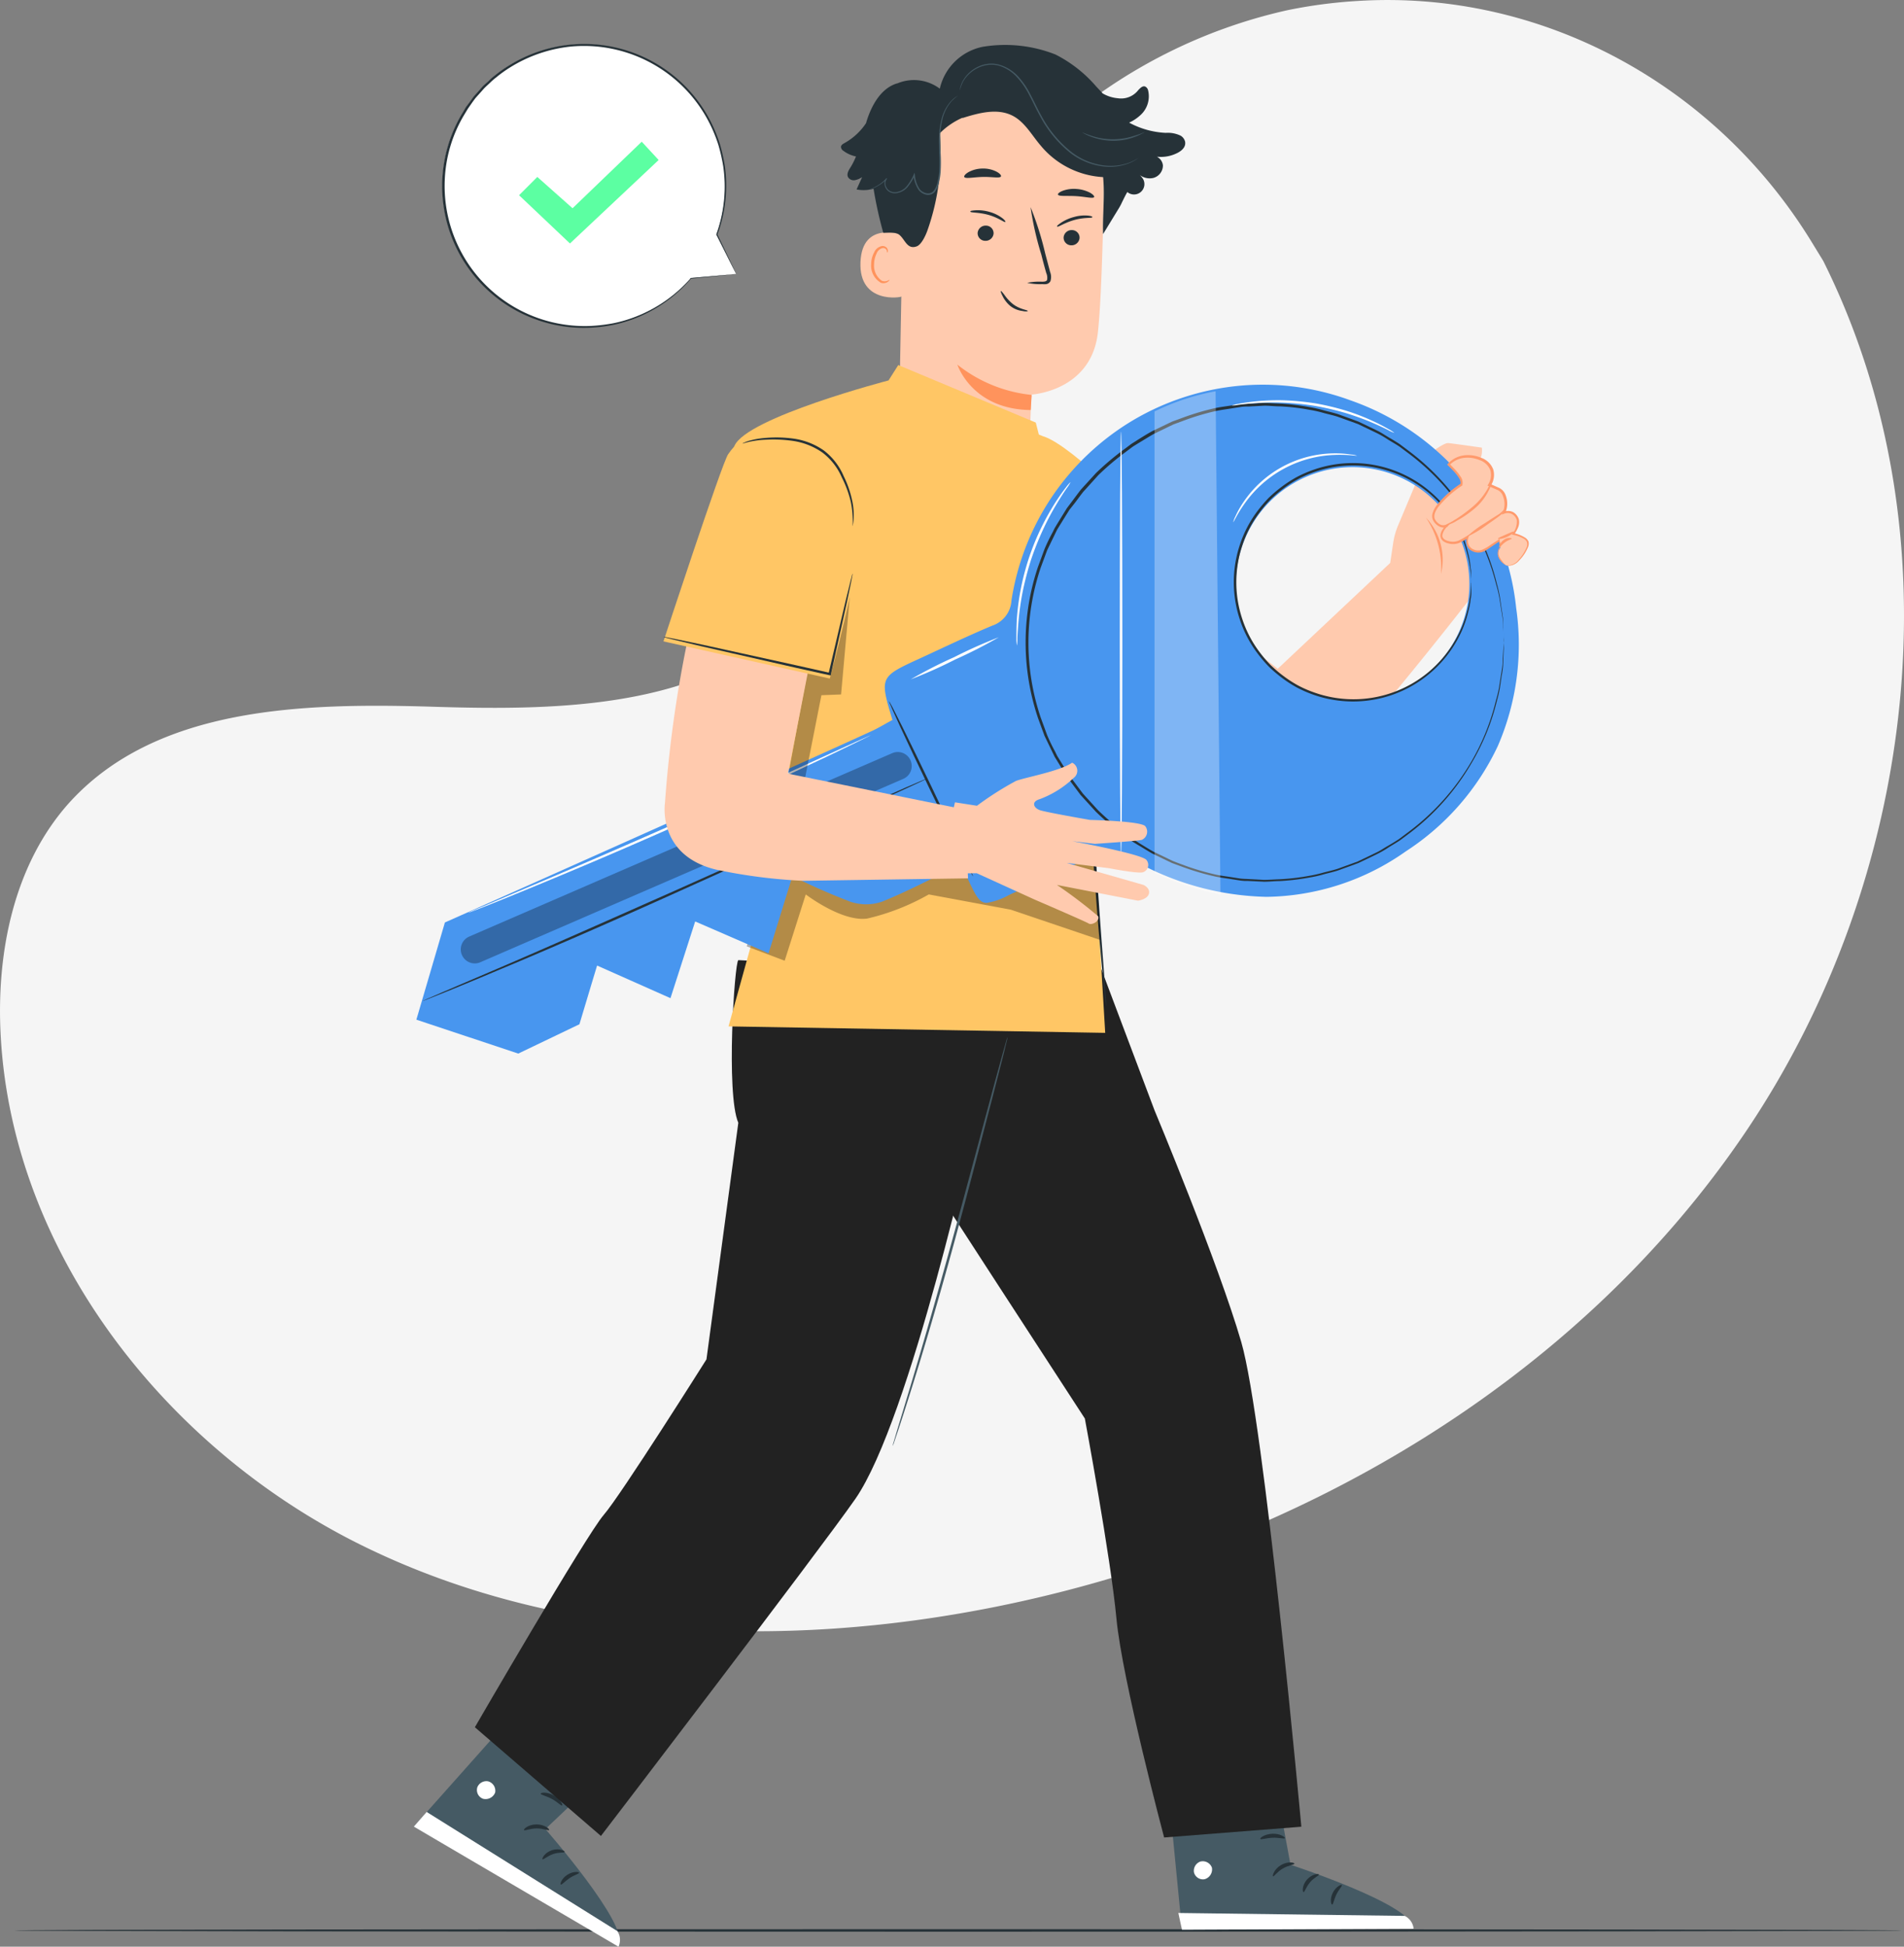 <svg xmlns="http://www.w3.org/2000/svg" xmlns:xlink="http://www.w3.org/1999/xlink" width="195.667" height="200.017" viewBox="0 0 195.667 200.017">
  <rect x="0" y="0" width="195.667" height="200.017" fill="#808080" stroke="none"/>
  <defs>
    <clipPath id="clip-path">
      <rect id="Rectangle_262" data-name="Rectangle 262" width="195.667" height="200.017" fill="#fff"/>
    </clipPath>
  </defs>
  <g id="Group_245" data-name="Group 245" clip-path="url(#clip-path)">
    <path id="Path_579" data-name="Path 579" d="M187.366,26.806l-1.174-1.917C176.281,8.678,158.368-1.091,139.5.1a50.506,50.506,0,0,0-7.245.959A53.632,53.632,0,0,0,93.943,34.1C90.3,43.81,89.282,54.987,82.352,62.694c-9,10.028-24.27,10.344-37.7,9.927S15.944,72.56,6.98,82.631C1.4,88.957-.385,97.922.069,106.367c1.193,22.361,16.9,42.349,36.856,52.286s43.468,10.823,65.313,6.457c30.606-6.126,59.71-22.941,77.209-48.892S201.367,54.838,187.366,26.806Z" fill="#f5f5f5"/>
    <path id="Path_580" data-name="Path 580" d="M195.477,198.348c0,.075-43.453.131-97,.131s-97.012-.055-97.012-.131,43.424-.131,97.012-.131S195.477,198.278,195.477,198.348Z" fill="#263238"/>
    <path id="Path_581" data-name="Path 581" d="M75.639,28.144l-2.011-4.052a14.524,14.524,0,1,0-2.639,4.484h0Z" fill="#fff"/>
    <path id="Path_582" data-name="Path 582" d="M75.639,28.145l-.292.035-.875.1L71,28.634a.06.06,0,0,1-.035-.014.059.059,0,0,1-.02-.031v-.03l.085.055A14.548,14.548,0,0,1,65.2,32.736a13.962,13.962,0,0,1-2.137.633,15.858,15.858,0,0,1-2.4.3,14.412,14.412,0,0,1-5.223-.719A14.572,14.572,0,0,1,47.42,11.775l.462-.769.533-.724.266-.362.292-.332.593-.664c.2-.211.427-.4.643-.6a6.536,6.536,0,0,1,.659-.578,13.271,13.271,0,0,1,1.423-1.005,14.589,14.589,0,0,1,20.783,5.827,15.593,15.593,0,0,1,.91,2.247,18.951,18.951,0,0,1,.5,2.212,14.418,14.418,0,0,1-.764,7.083v-.035c.633,1.322,1.126,2.343,1.458,3.041.161.332.282.593.367.774l.121.256s-.055-.1-.141-.266l-.4-.779-1.508-2.986a.046.046,0,0,1,0-.035,14.512,14.512,0,0,0,.7-7.038,18.5,18.5,0,0,0-.5-2.182,15.254,15.254,0,0,0-.91-2.217A14.458,14.458,0,0,0,58.645,4.785a14.623,14.623,0,0,0-6.234,2.147,12.784,12.784,0,0,0-1.4,1.005,7.041,7.041,0,0,0-.654.568c-.206.2-.427.387-.628.6l-.583.654-.292.327-.261.352-.5.714-.457.759a14.126,14.126,0,0,0-1.93,6.581,14.4,14.4,0,0,0,14.977,15,16.927,16.927,0,0,0,2.373-.282,14.265,14.265,0,0,0,2.147-.623,14.533,14.533,0,0,0,5.806-4.022.055.055,0,0,1,.075,0,.06.06,0,0,1,0,.065h0l-.05-.07,3.434-.3.895-.075Z" fill="#263238"/>
    <path id="Path_583" data-name="Path 583" d="M53.343,20.06l1.875-1.88,3.62,3.217,7.109-6.837,1.739,1.88-9.114,8.576Z" fill="#5cffa2"/>
    <path id="Path_584" data-name="Path 584" d="M64.774,179.648l-8.727,8.285s8.627,9.848,7.541,11.884L42.523,187.681l13.021-14.629Z" fill="#455a64"/>
    <path id="Path_585" data-name="Path 585" d="M50.235,183.044a1,1,0,0,0-1.181.593.96.96,0,0,0,.578,1.181,1.055,1.055,0,0,0,1.252-.638,1,1,0,0,0-.739-1.156" fill="#fff"/>
    <path id="Path_586" data-name="Path 586" d="M42.523,187.681l1.322-1.508,19.606,12.251a1.669,1.669,0,0,1,.111,1.594Z" fill="#fff"/>
    <path id="Path_587" data-name="Path 587" d="M56.433,188.027c-.065.1-.6-.171-1.292-.161s-1.227.271-1.292.171.442-.583,1.287-.583S56.514,187.957,56.433,188.027Z" fill="#263238"/>
    <path id="Path_588" data-name="Path 588" d="M58.027,190.285c-.035.111-.578,0-1.186.216s-1,.6-1.086.533.2-.674.955-.925S58.087,190.184,58.027,190.285Z" fill="#263238"/>
    <path id="Path_589" data-name="Path 589" d="M57.63,193.632c-.1-.035.075-.623.674-1.005s1.212-.312,1.2-.2-.5.226-.975.548S57.74,193.682,57.63,193.632Z" fill="#263238"/>
    <path id="Path_590" data-name="Path 590" d="M57.775,185.513c-.1.065-.473-.362-1.066-.679s-1.146-.417-1.146-.538.654-.211,1.342.176S57.871,185.453,57.775,185.513Z" fill="#263238"/>
    <path id="Path_591" data-name="Path 591" d="M59.153,183.386c-.025.04-.457-.146-1-.654a5.3,5.3,0,0,1-.87-1,5.5,5.5,0,0,1-.392-.684,1.568,1.568,0,0,1-.161-.437.5.5,0,0,1,.292-.563.671.671,0,0,1,.3-.044.659.659,0,0,1,.286.094,1.528,1.528,0,0,1,.352.292,4.3,4.3,0,0,1,1.061,1.845,2.012,2.012,0,0,1,.08,1.217c-.065,0-.1-.457-.357-1.126a5.2,5.2,0,0,0-.593-1.1,4.836,4.836,0,0,0-.478-.553c-.181-.2-.367-.312-.5-.251s-.055.04-.05.131a1.188,1.188,0,0,0,.116.322,7.266,7.266,0,0,0,.352.654,6.764,6.764,0,0,0,.754,1.005C58.821,183.06,59.185,183.331,59.153,183.386Z" fill="#263238"/>
    <path id="Path_592" data-name="Path 592" d="M58.932,183.447a1.977,1.977,0,0,1,.352-1.166,3.953,3.953,0,0,1,.85-1.036,3.716,3.716,0,0,1,.659-.463,1,1,0,0,1,.98-.106.558.558,0,0,1,.207.239.565.565,0,0,1,.044.314,1.693,1.693,0,0,1-.131.447,2.8,2.8,0,0,1-1.543,1.478c-.739.282-1.232.141-1.217.1a9.66,9.66,0,0,0,1.1-.367,2.789,2.789,0,0,0,.935-.759,2.507,2.507,0,0,0,.352-.608c.106-.236.136-.468.04-.5a.687.687,0,0,0-.573.116,3.638,3.638,0,0,0-.6.4,4.189,4.189,0,0,0-.845.9C59.128,183.025,58.992,183.468,58.932,183.447Z" fill="#263238"/>
    <path id="Path_593" data-name="Path 593" d="M130.54,180.36l2.081,11.241s12.447,4.067,12.528,6.39l-23.683.282-1.75-17.913Z" fill="#455a64"/>
    <path id="Path_594" data-name="Path 594" d="M123.411,191.254a1.006,1.006,0,0,0-.714,1.111.949.949,0,0,0,1.1.719,1.046,1.046,0,0,0,.749-1.181,1,1,0,0,0-1.222-.623" fill="#fff"/>
    <path id="Path_595" data-name="Path 595" d="M121.465,198.273l-.372-1.719,23.271.3a1.679,1.679,0,0,1,.91,1.317Z" fill="#fff"/>
    <path id="Path_596" data-name="Path 596" d="M133.018,191.486c0,.121-.6.156-1.191.5s-.915.855-1,.809.085-.734.814-1.161S133.048,191.38,133.018,191.486Z" fill="#263238"/>
    <path id="Path_597" data-name="Path 597" d="M135.536,192.608c.025.116-.5.3-.91.794s-.543,1.005-.664,1.005-.176-.684.352-1.282S135.536,192.492,135.536,192.608Z" fill="#263238"/>
    <path id="Path_598" data-name="Path 598" d="M136.9,195.69c-.106.025-.256-.573.065-1.211s.88-.89.93-.789-.307.442-.563.97S137.025,195.679,136.9,195.69Z" fill="#263238"/>
    <path id="Path_599" data-name="Path 599" d="M132.033,188.866c-.05.106-.588-.07-1.262-.04s-1.2.226-1.257.121.452-.5,1.247-.533S132.093,188.775,132.033,188.866Z" fill="#263238"/>
    <path id="Path_600" data-name="Path 600" d="M75.874,98.653c-.392.266-1.287,13.755,0,16.711L72.6,139.671s-8.788,13.951-10.557,15.982S48.8,177.471,48.8,177.471l12.955,11.171S84.269,159.233,87.9,154.009c5.666-8.169,12.387-38.876,12.387-38.876l.875-15.243Z" fill="#222"/>
    <path id="Path_601" data-name="Path 601" d="M93.564,118.1c.392.719,17.922,27.65,17.922,27.65s2.659,14.272,3.248,20.566,4.9,22.482,4.9,22.482l14.1-1.106s-3.811-41.676-6.173-49.8-8.918-23.819-8.918-23.819L113.113,99.4l-15.941.3Z" fill="#222"/>
    <path id="Path_602" data-name="Path 602" d="M103.543,106.554a2.972,2.972,0,0,1-.09.437l-.3,1.237c-.276,1.1-.674,2.639-1.156,4.525-1.005,3.826-2.353,9.109-3.941,14.921s-3.142,11.06-4.323,14.825c-.593,1.885-1.081,3.409-1.433,4.454l-.407,1.207a2.37,2.37,0,0,1-.161.412,2.7,2.7,0,0,1,.111-.427l.362-1.222c.327-1.081.784-2.6,1.352-4.479,1.136-3.78,2.654-9.024,4.248-14.835s2.981-11.06,4.022-14.906c.5-1.885.935-3.424,1.237-4.525l.347-1.227a3.078,3.078,0,0,1,.132-.4Z" fill="#455a64"/>
    <path id="Path_603" data-name="Path 603" d="M146.858,46.663s1.483-1.171,1.961-1.136,3.464.468,3.464.468.186,1.257-.669,1.669a6.266,6.266,0,0,1-2.127.447l-.709.5Z" fill="#ffcaae"/>
    <path id="Path_604" data-name="Path 604" d="M107.947,50.382l23.36,18.334,11.559-10.878.317-2.116a7.391,7.391,0,0,1,.5-1.749l2.981-7.093L153.647,58.2s-17.168,22.416-20.184,23.2c-3.966,1.036-23.708-12.332-23.708-12.332Z" fill="#ffcaae"/>
    <path id="Path_605" data-name="Path 605" d="M146.536,53.182a6.292,6.292,0,0,1,1.553,5.781,9.268,9.268,0,0,0-1.553-5.781Z" fill="#ff9a6c"/>
    <path id="Path_606" data-name="Path 606" d="M92.835,19.582l-.457,23.93c-.161,4.087-.377,10.135,6.093,10.1,5.61-.462,7.239-5.716,7.385-9.552.07-1.8.131-3.313.151-3.519,0,0,6.138-.337,6.817-6.37.327-2.921.5-8.984.618-14.468a11.316,11.316,0,0,0-10.19-11.427l-.583-.055C96.344,7.954,92.921,13.253,92.835,19.582Z" fill="#ffcaae"/>
    <path id="Path_607" data-name="Path 607" d="M106.021,40.578a14.661,14.661,0,0,1-7.636-3.112s1.478,4.6,7.541,4.665Z" fill="#ff935c"/>
    <path id="Path_608" data-name="Path 608" d="M103.3,22.811c-.136.03-.719-.447-1.694-.724s-1.78-.221-1.865-.322.116-.126.468-.156a4.273,4.273,0,0,1,1.508.171,3.9,3.9,0,0,1,1.322.659C103.3,22.651,103.362,22.8,103.3,22.811Z" fill="#263238"/>
    <path id="Path_609" data-name="Path 609" d="M102.107,24a.824.824,0,0,1-.87.744.781.781,0,0,1-.557-.247.774.774,0,0,1-.164-.264.785.785,0,0,1-.048-.307.825.825,0,0,1,.87-.744.782.782,0,0,1,.557.247.774.774,0,0,1,.164.264.785.785,0,0,1,.048.307Z" fill="#263238"/>
    <path id="Path_610" data-name="Path 610" d="M105.544,29.064a6.038,6.038,0,0,1,1.533-.121c.241,0,.473-.025.528-.186a1.217,1.217,0,0,0-.09-.719c-.166-.593-.337-1.217-.5-1.875a31.369,31.369,0,0,1-1.106-4.881,32.26,32.26,0,0,1,1.508,4.781l.5,1.885a1.4,1.4,0,0,1,.03.945.612.612,0,0,1-.179.2.6.6,0,0,1-.248.1,1.64,1.64,0,0,1-.407,0,6.06,6.06,0,0,1-1.568-.136Z" fill="#263238"/>
    <path id="Path_611" data-name="Path 611" d="M102.865,18.125c-.106.221-.91.03-1.885.055s-1.775.216-1.885,0c-.045-.106.111-.307.447-.5a3.085,3.085,0,0,1,1.433-.362,3.013,3.013,0,0,1,1.438.322C102.749,17.819,102.91,18.02,102.865,18.125Z" fill="#263238"/>
    <path id="Path_612" data-name="Path 612" d="M112.437,20.253c-.116.176-.9-.045-1.855-.1s-1.76.045-1.855-.151c-.04-.09.121-.251.457-.387a3.338,3.338,0,0,1,1.428-.2,3.543,3.543,0,0,1,1.4.382C112.351,19.989,112.486,20.172,112.437,20.253Z" fill="#263238"/>
    <path id="Path_613" data-name="Path 613" d="M92.881,24.194c-.106-.055-4.273-1.614-4.454,2.74s4.228,3.64,4.243,3.519S92.881,24.194,92.881,24.194Z" fill="#ffcaae"/>
    <path id="Path_614" data-name="Path 614" d="M91.407,28.743a1.658,1.658,0,0,1-.211.106.764.764,0,0,1-.568,0,1.881,1.881,0,0,1-.8-1.719,2.513,2.513,0,0,1,.256-1.076.87.87,0,0,1,.6-.558.382.382,0,0,1,.437.226c.055.121,0,.206.045.216s.1-.07.07-.251a.473.473,0,0,0-.161-.276.573.573,0,0,0-.417-.131,1.071,1.071,0,0,0-.819.643,2.58,2.58,0,0,0-.312,1.2,2.02,2.02,0,0,0,1,1.93.8.8,0,0,0,.7-.09C91.392,28.848,91.427,28.753,91.407,28.743Z" fill="#ff935c"/>
    <path id="Path_615" data-name="Path 615" d="M105.624,31.955c0-.116-.835-.151-1.574-.749a4.533,4.533,0,0,1-.824-.9c-.2-.261-.332-.422-.372-.4s.025.216.171.5a3.057,3.057,0,0,0,.819,1.046,2.46,2.46,0,0,0,1.227.5C105.408,32.035,105.619,31.99,105.624,31.955Z" fill="#263238"/>
    <path id="Path_616" data-name="Path 616" d="M112.251,22.328c-.1.1-.845,0-1.825.271s-1.639.724-1.76.689.035-.161.322-.367a4.382,4.382,0,0,1,1.393-.628,3.882,3.882,0,0,1,1.468-.136C112.175,22.2,112.3,22.263,112.251,22.328Z" fill="#263238"/>
    <path id="Path_617" data-name="Path 617" d="M110.943,24.459a.825.825,0,0,1-.87.744.781.781,0,0,1-.557-.247.774.774,0,0,1-.164-.264.785.785,0,0,1-.048-.307.825.825,0,0,1,.87-.744.781.781,0,0,1,.557.247.775.775,0,0,1,.164.264.785.785,0,0,1,.048.307Z" fill="#263238"/>
    <path id="Path_618" data-name="Path 618" d="M121.782,14.531a1,1,0,0,0-.447-.588,3.047,3.047,0,0,0-1.538-.292,8.738,8.738,0,0,1-3.76-1.051,4.328,4.328,0,0,0,1.136-.749,2.6,2.6,0,0,0,.814-2.564.571.571,0,0,0-.312-.4c-.266-.09-.5.166-.7.372a2.231,2.231,0,0,1-2.106.835,3.706,3.706,0,0,1-1.558-.5l-.05-.06-.613-.654A13.664,13.664,0,0,0,108.465,5.6a14.076,14.076,0,0,0-7.486-.789,5.676,5.676,0,0,0-4.4,4.3A4.429,4.429,0,0,0,92.2,8.575h-.035c-1.619.5-2.574,2.2-3.087,3.816-.03.085-.055.176-.08.266A6.389,6.389,0,0,1,86.786,14.7c-.156.085-.337.191-.362.372a.5.5,0,0,0,.261.432,3.181,3.181,0,0,0,1.282.573,7.408,7.408,0,0,1-.558,1.111c-.191.3-.417.664-.266,1a.684.684,0,0,0,.7.327,2.011,2.011,0,0,0,.754-.317l-.568,1.267a3.8,3.8,0,0,0,1.744-.07,41.1,41.1,0,0,0,1,4.525c.669,0,1.307-.121,1.709.261.548.5.774,1.473,1.714,1.136.5-.171.94-1.151,1.111-1.634a23.564,23.564,0,0,0,1.257-9.974,7.542,7.542,0,0,1,2.388-1.629l-.075.06c1.709-.538,3.635-1.066,5.218-.231,1.227.649,1.925,1.961,2.825,3.016a8.968,8.968,0,0,0,6.44,3.273c.191,1.835-.07,4.142,0,5.852l1.649-2.7a6.168,6.168,0,0,0,.312-.6l.03-.06c.161-.322.312-.643.5-.96a1.066,1.066,0,0,0,1.594-1.377,2.417,2.417,0,0,0-.5-.533,1.684,1.684,0,0,0,1.594.458,1.328,1.328,0,0,0,.97-1.282,1.135,1.135,0,0,0-.195-.526,1.146,1.146,0,0,0-.423-.369,3.734,3.734,0,0,0,2.167-.417C121.48,15.456,121.9,15.069,121.782,14.531Z" fill="#263238"/>
    <path id="Path_619" data-name="Path 619" d="M98.43,9.846a4.932,4.932,0,0,0-.623.538,4.338,4.338,0,0,0-.98,1.986,7.41,7.41,0,0,0-.2,1.533c0,.558,0,1.156.035,1.785a16.376,16.376,0,0,1,0,2.011A6.9,6.9,0,0,1,96.5,18.74a2.172,2.172,0,0,1-.452,1,.915.915,0,0,1-.865.266,1.367,1.367,0,0,1-.754-.457A3.1,3.1,0,0,1,93.882,18h.126a5.026,5.026,0,0,1-.764,1.247,1.81,1.81,0,0,1-1.2.608,1.126,1.126,0,0,1-.618-.126.964.964,0,0,1-.412-.427,1.035,1.035,0,0,1-.116-.538A.758.758,0,0,1,91.1,18.3l.065.06a3.993,3.993,0,0,1-1.327.94,3.943,3.943,0,0,1-.407.146.548.548,0,0,1-.146.03l.136-.055c.1-.035.226-.085.4-.166a3.917,3.917,0,0,0,1.282-.955l.06.06a.779.779,0,0,0-.06.9.87.87,0,0,0,.372.377,1.111,1.111,0,0,0,.563.111,1.684,1.684,0,0,0,1.114-.584,4.989,4.989,0,0,0,.744-1.222l.09-.191.035.211a3.015,3.015,0,0,0,.5,1.483,1.2,1.2,0,0,0,.679.407.764.764,0,0,0,.729-.221,2.082,2.082,0,0,0,.422-.94,7.3,7.3,0,0,0,.161-1.005,16.2,16.2,0,0,0,0-1.971c0-.628-.045-1.232,0-1.8a7.614,7.614,0,0,1,.216-1.553,4.272,4.272,0,0,1,1.041-2.011,2.514,2.514,0,0,1,.657-.507Z" fill="#455a64"/>
    <path id="Path_620" data-name="Path 620" d="M116.991,16.23l-.05.04-.151.106c-.07.045-.156.1-.261.156a3.21,3.21,0,0,1-.372.186,5.4,5.4,0,0,1-2.6.4,6.893,6.893,0,0,1-3.615-1.448,11.887,11.887,0,0,1-3.041-3.7c-.422-.744-.759-1.508-1.136-2.212a8.049,8.049,0,0,0-1.3-1.875,4.168,4.168,0,0,0-1.719-1.106,2.921,2.921,0,0,0-.915-.131,3.258,3.258,0,0,0-.845.141,3.519,3.519,0,0,0-2.011,1.594,4.888,4.888,0,0,0-.337.9.274.274,0,0,1,0-.06l.03-.186a3.09,3.09,0,0,1,.251-.679,3.448,3.448,0,0,1,.7-.9,3.574,3.574,0,0,1,1.3-.763,3.255,3.255,0,0,1,.875-.156,3.014,3.014,0,0,1,1.005.146A4.2,4.2,0,0,1,104.578,7.8a7.946,7.946,0,0,1,1.307,1.89c.382.709.719,1.468,1.136,2.207a11.9,11.9,0,0,0,3.016,3.665,6.825,6.825,0,0,0,3.549,1.453,5.488,5.488,0,0,0,2.569-.347A5.916,5.916,0,0,0,116.991,16.23Z" fill="#455a64"/>
    <path id="Path_621" data-name="Path 621" d="M117.615,13.591a1.134,1.134,0,0,1-.236.126,4.593,4.593,0,0,1-.654.307,6.15,6.15,0,0,1-1,.307,6.454,6.454,0,0,1-2.609,0,6.243,6.243,0,0,1-1.031-.3,5.043,5.043,0,0,1-.659-.3,1.339,1.339,0,0,1-.221-.141s.342.156.91.347a6.814,6.814,0,0,0,1,.261,7.284,7.284,0,0,0,1.282.111,7.707,7.707,0,0,0,1.282-.121,7.927,7.927,0,0,0,1-.271C117.273,13.752,117.6,13.566,117.615,13.591Z" fill="#455a64"/>
    <path id="Path_622" data-name="Path 622" d="M100.989,42.318l6.219,2.514c1.508.437,4.434,2.916,6.178,4.59l7.239,9.652-11.06,13.478Z" fill="#ffc665"/>
    <path id="Path_623" data-name="Path 623" d="M92.312,37.509l-1,1.579S76.688,42.9,75.471,45.83c-1.7,4.112.533,16.886.533,16.886l3.087,27.519-4.223,15.224,38.71.664s-2.348-39.926-2.9-44.149-4.233-18.556-4.233-18.556Z" fill="#ffc665"/>
    <path id="Path_624" data-name="Path 624" d="M110.043,53.557v.131c0,.085.03.221.05.377q.049.528.151,1.448c.131,1.257.3,3.082.5,5.334.382,4.525.819,10.738,1.252,17.625s.834,13.121,1.171,17.631c.171,2.242.307,4.057.4,5.339.045.618.08,1.1.106,1.453v.382a.662.662,0,0,1,0,.126.362.362,0,0,1-.025-.126,3.632,3.632,0,0,0-.05-.377q-.049-.5-.151-1.448c-.131-1.257-.3-3.082-.5-5.334-.382-4.525-.819-10.738-1.247-17.631s-.84-13.116-1.176-17.625c-.171-2.242-.307-4.057-.4-5.339-.045-.618-.08-1.1-.106-1.453v-.382a.585.585,0,0,1,.025-.131Z" fill="#263238"/>
    <path id="Path_625" data-name="Path 625" d="M76.738,97.236l3.9,1.478L82.805,91.9s3.72,2.85,6.324,2.478A23.5,23.5,0,0,0,95.448,91.9l8.431,1.568,9.23,3.127-.679-11.407L88.013,83.948l-7.375.865Z" opacity="0.3"/>
    <path id="Exclusion_1" data-name="Exclusion 1" d="M-4968.53-1137.271h0l-10.47-3.482,2.932-9.989c8.116-3.6,33.854-15.085,43.737-19.606.494-.219.958-.48,1.449-.756l.009-.005c.253-.142.515-.289.794-.438l0-.014c-1.32-4.408-1.32-4.408,2.839-6.315.587-.27,1.184-.548,1.761-.817l.052-.024,0,0c1.84-.856,3.743-1.742,5.642-2.535a2.88,2.88,0,0,0,1.363-.993,2.869,2.869,0,0,0,.577-1.586,26.29,26.29,0,0,1,4.184-10.68,26.272,26.272,0,0,1,8.356-7.859,26.272,26.272,0,0,1,10.916-3.52c.782-.071,1.576-.107,2.359-.107a26.038,26.038,0,0,1,9.014,1.605,26.664,26.664,0,0,1,11.71,8.111,25.729,25.729,0,0,1,5.326,13.216,26.193,26.193,0,0,1-1.886,14.2,26.129,26.129,0,0,1-9.45,10.815,25.333,25.333,0,0,1-14.331,4.676,29.046,29.046,0,0,1-14.209-4.084,3.25,3.25,0,0,0-1.688-.6c-.066,0-.134-.006-.2-.006a3.27,3.27,0,0,0-1.55.392c-2.565,1.246-5.209,2.458-7.767,3.63l-1.042.478a6.8,6.8,0,0,1-2.287.81c-.739,0-1.083-.66-1.859-2.288-.142-.3-.3-.588-.5-.958-.1-.185-.219-.41-.361-.681-.727.352-1.455.714-2.16,1.064l-.037.018c-1.988.988-3.866,1.922-5.847,2.723a5.043,5.043,0,0,1-1.624.268,5.046,5.046,0,0,1-1.624-.268,62.933,62.933,0,0,1-5.953-2.624l-2.453,7.928-7.54-3.273-2.539,7.882-7.541-3.352c-.625,2.067-1.211,4.02-1.778,5.908l-.038.125-6.293,3.016Zm85.742-60.253a12.015,12.015,0,0,0-12,12,12.014,12.014,0,0,0,12,12,12.013,12.013,0,0,0,12-12A12.014,12.014,0,0,0-4882.789-1197.524Z" transform="translate(5021.789 1245.523)" fill="#4896ef"/>
    <path id="Path_627" data-name="Path 627" d="M92.831,80.023,49.36,98.87a1.438,1.438,0,0,1-1.89-.749h0a1.438,1.438,0,0,1,.749-1.89L91.684,77.389a1.433,1.433,0,0,1,1.89.744h0a1.433,1.433,0,0,1-.744,1.89Z" opacity="0.3"/>
    <path id="Path_628" data-name="Path 628" d="M95.213,80.021a1.058,1.058,0,0,1-.126.075l-.387.186-1.508.7L87.662,83.5c-4.66,2.126-11.1,5.027-18.229,8.24S55.814,97.77,51.094,99.729c-2.358,1-4.278,1.785-5.6,2.317l-1.508.6-.4.156-.136.04c.041-.023.083-.045.126-.065l.392-.176,1.508-.654,5.575-2.387c4.7-2.011,11.171-4.881,18.3-8.044l18.259-8.174,5.53-2.453,1.508-.649.4-.166Z" fill="#263238"/>
    <path id="Path_629" data-name="Path 629" d="M99.994,90.038c-.065.03-2.046-3.961-4.429-8.918s-4.253-9-4.193-9.049,2.051,3.956,4.429,8.918S100.06,90.038,99.994,90.038Z" fill="#263238"/>
    <path id="Path_630" data-name="Path 630" d="M154.579,66.038a3.822,3.822,0,0,0-.03-.4c-.03-.261-.04-.659-.075-1.161q0-.387-.045-.86c-.035-.312-.1-.654-.156-1.005s-.121-.769-.186-1.191a12.785,12.785,0,0,0-.322-1.337,23.252,23.252,0,0,0-2.71-6.5,24.236,24.236,0,0,0-6.2-6.923l-1.051-.784c-.372-.246-.764-.468-1.146-.7a10.009,10.009,0,0,0-1.191-.689l-1.267-.608-.643-.307-.674-.246-1.393-.5c-.467-.156-.955-.256-1.438-.387a12.066,12.066,0,0,0-1.473-.332,22.158,22.158,0,0,0-3.082-.357c-.528,0-1.056-.07-1.589-.065l-1.614.085a4.435,4.435,0,0,0-.814.05l-.814.126c-.543.09-1.091.156-1.639.266a25.63,25.63,0,0,0-3.248.955l-.809.3c-.136.05-.271.1-.4.151l-.392.186-1.574.764c-.5.277-1,.6-1.508.9-.251.156-.5.3-.754.473l-.714.538a27.038,27.038,0,0,0-2.765,2.348L111.626,50.2l-.312.342-.282.367-.558.749-.573.724-.5.8-.5.809-.246.4c-.075.141-.141.287-.211.427l-.836,1.725q-.332.9-.664,1.8a24.128,24.128,0,0,0,0,15.368c.221.6.442,1.207.659,1.8a18.554,18.554,0,0,0,.829,1.719l.206.427.246.4.5.809.5.8.563.749.558.749.276.367.312.347c.417.452.829.91,1.242,1.362a26.873,26.873,0,0,0,2.76,2.348l.719.538c.236.181.5.317.754.5.5.3,1,.623,1.508.9l1.574.759.392.186.4.156.809.3a25.672,25.672,0,0,0,3.248.95c.548.116,1.1.176,1.639.266l.814.126c.271.035.543.035.814.05l1.614.085c.533,0,1.061-.045,1.589-.06a22.845,22.845,0,0,0,3.082-.357,13.051,13.051,0,0,0,1.473-.337c.5-.131.97-.231,1.438-.382l1.372-.5.679-.246.643-.307,1.262-.608c.422-.191.8-.463,1.191-.684s.774-.462,1.146-.7l1.056-.789a24.307,24.307,0,0,0,6.239-6.917,23.236,23.236,0,0,0,2.679-6.535,12.953,12.953,0,0,0,.322-1.332c.065-.427.126-.824.186-1.2s.121-.709.156-1.005.03-.6.045-.855c.035-.5.055-.9.075-1.161l.03-.4v.4c0,.266-.025.659-.045,1.161,0,.261-.025.548-.035.86a9.729,9.729,0,0,1-.146,1c-.05.347-.111.769-.176,1.2a12.579,12.579,0,0,1-.307,1.342,23.374,23.374,0,0,1-2.68,6.535,24.423,24.423,0,0,1-6.224,7.023l-1.061.794c-.372.246-.764.473-1.151.714a10.417,10.417,0,0,1-1.2.694l-1.277.618-.649.307-.679.251-1.382.5c-.473.161-.96.261-1.448.392a12.306,12.306,0,0,1-1.508.342,23.287,23.287,0,0,1-3.112.367c-.5,0-1.061.075-1.6.065l-1.629-.08a4.535,4.535,0,0,1-.824-.05l-.819-.126c-.548-.091-1.106-.151-1.654-.266a25.924,25.924,0,0,1-3.283-.955l-.819-.3c-.136-.05-.277-.1-.407-.151l-.4-.191-1.589-.764c-.5-.281-1.005-.608-1.533-.915-.256-.161-.5-.3-.764-.478l-.724-.543a26.929,26.929,0,0,1-2.8-2.373l-1.252-1.372-.317-.347-.282-.377-.563-.754-.568-.754-.5-.809-.5-.819-.251-.407-.211-.432L107.34,75.6c-.221-.6-.447-1.212-.669-1.825a24.349,24.349,0,0,1,0-15.534c.226-.608.447-1.217.669-1.82a19,19,0,0,1,.84-1.739c.07-.141.136-.287.211-.427l.246-.412.5-.814.5-.809.568-.754.563-.754.287-.377.312-.347c.422-.457.84-.92,1.252-1.372a28.193,28.193,0,0,1,2.8-2.373l.724-.543c.241-.181.5-.317.764-.5.5-.307,1.005-.633,1.533-.915l1.589-.764.4-.191c.131-.055.271-.1.407-.151l.819-.3a25.857,25.857,0,0,1,3.278-.96c.553-.111,1.111-.176,1.659-.266l.819-.121c.271-.035.548-.035.824-.055l1.624-.08c.538,0,1.076.045,1.6.065a23.4,23.4,0,0,1,3.112.367,13.333,13.333,0,0,1,1.508.342c.5.136.975.236,1.448.392l1.382.5.679.251.649.307,1.277.618c.422.2.8.468,1.2.7s.779.463,1.151.709l1.061.8a24.324,24.324,0,0,1,6.214,6.993,23.243,23.243,0,0,1,2.685,6.535,13.4,13.4,0,0,1,.307,1.342c.065.427.121.829.176,1.2s.116.709.146,1.005.025.6.035.86c0,.5.035.895.045,1.166A4.6,4.6,0,0,0,154.579,66.038Z" fill="#263238"/>
    <path id="Path_631" data-name="Path 631" d="M151.206,59.824a.843.843,0,0,1-.025-.2l-.04-.578a5.331,5.331,0,0,0-.111-.925,8.282,8.282,0,0,0-.256-1.247,11.544,11.544,0,0,0-1.347-3.212A12.141,12.141,0,0,0,133.4,49.223a11.834,11.834,0,0,0-1.473.95,13.445,13.445,0,0,0-1.362,1.156,13.055,13.055,0,0,0-1.176,1.393,11.528,11.528,0,0,0-1.719,3.313,11.934,11.934,0,0,0,0,7.581,11.616,11.616,0,0,0,1.714,3.308,13.78,13.78,0,0,0,1.181,1.4,13.419,13.419,0,0,0,1.362,1.156,12.41,12.41,0,0,0,1.473.95,11.671,11.671,0,0,0,1.568.689,12.044,12.044,0,0,0,14.458-5.128,11.544,11.544,0,0,0,1.347-3.212,8.282,8.282,0,0,0,.256-1.247c.03-.186.065-.352.08-.5l.03-.422.04-.578a.843.843,0,0,1,.025-.2.955.955,0,0,1,0,.2v1.005a3.827,3.827,0,0,1-.065.5A8.322,8.322,0,0,1,150.9,62.8a11.4,11.4,0,0,1-1.322,3.263,12.228,12.228,0,0,1-14.669,5.294,12.726,12.726,0,0,1-1.6-.7,12.4,12.4,0,0,1-1.508-.965,13.9,13.9,0,0,1-1.393-1.181,13.737,13.737,0,0,1-1.207-1.418,11.954,11.954,0,0,1-1.775-3.4,12.168,12.168,0,0,1,0-7.747,12.013,12.013,0,0,1,1.755-3.378,14.3,14.3,0,0,1,1.207-1.423,13.96,13.96,0,0,1,1.393-1.176A12.411,12.411,0,0,1,133.292,49a12.755,12.755,0,0,1,1.6-.7,12.226,12.226,0,0,1,14.659,5.279,11.4,11.4,0,0,1,1.322,3.263,8.322,8.322,0,0,1,.236,1.262c0,.186.055.357.065.5s0,.3,0,.427v.578a.957.957,0,0,1,.03.206Z" fill="#263238"/>
    <path id="Path_632" data-name="Path 632" d="M118.645,42.275v47.4a28.663,28.663,0,0,0,6.777,2.247l-.5-51.72a24.4,24.4,0,0,0-6.277,2.073Z" fill="#fff" opacity="0.3"/>
    <path id="Path_633" data-name="Path 633" d="M115.207,87.821c-.075,0-.131-9.733-.131-21.738s.055-21.738.131-21.738.131,9.733.131,21.738S115.277,87.821,115.207,87.821Z" fill="#fff"/>
    <path id="Path_634" data-name="Path 634" d="M110.024,49.529a3.818,3.818,0,0,1-.377.6c-.261.372-.623.925-1.041,1.624a27.158,27.158,0,0,0-1.347,2.514,30.42,30.42,0,0,0-1.3,3.238,31.708,31.708,0,0,0-.88,3.378,28.049,28.049,0,0,0-.4,2.82c-.068.809-.116,1.468-.126,1.925a3.493,3.493,0,0,1-.05.7,4.007,4.007,0,0,1-.05-.709c0-.452,0-1.116.04-1.936a25.525,25.525,0,0,1,2.544-9.526,26.823,26.823,0,0,1,1.408-2.514c.447-.689.829-1.227,1.116-1.584a3.878,3.878,0,0,1,.463-.53Z" fill="#fff"/>
    <path id="Path_635" data-name="Path 635" d="M102.639,65.48a48.433,48.433,0,0,1-4.464,2.277A47.931,47.931,0,0,1,93.6,69.8a47.485,47.485,0,0,1,4.464-2.282,48.524,48.524,0,0,1,4.58-2.041Z" fill="#fff"/>
    <path id="Path_636" data-name="Path 636" d="M89.633,75.451a.774.774,0,0,1-.1.065l-.3.156-1.186.588c-1.031.5-2.514,1.227-4.389,2.1-3.71,1.754-8.868,4.127-14.579,6.661s-10.959,4.741-14.76,6.3c-1.9.784-3.439,1.408-4.525,1.83l-1.232.478-.322.121-.111.03a.44.44,0,0,1,.1-.055l.312-.146,1.217-.5,4.474-1.9c3.78-1.6,8.994-3.841,14.725-6.37s10.894-4.881,14.629-6.591L88.005,76.2l1.206-.543.317-.136Z" fill="#fff"/>
    <path id="Path_637" data-name="Path 637" d="M139.443,46.817c0,.05-.87-.126-2.267-.075a11.823,11.823,0,0,0-9.255,4.977c-.814,1.136-1.141,1.956-1.186,1.93a2.4,2.4,0,0,1,.216-.573,9.633,9.633,0,0,1,.819-1.463,11.38,11.38,0,0,1,9.4-5.032,10.485,10.485,0,0,1,1.674.121A2.46,2.46,0,0,1,139.443,46.817Z" fill="#fff"/>
    <path id="Path_638" data-name="Path 638" d="M143.3,44.481a3.427,3.427,0,0,1-.623-.281c-.387-.2-.96-.468-1.679-.779s-1.589-.628-2.569-.94a28.646,28.646,0,0,0-3.263-.769,27.555,27.555,0,0,0-3.333-.342,26.075,26.075,0,0,0-2.735.05c-.779.055-1.413.121-1.845.181a3.084,3.084,0,0,1-.679.065,3.43,3.43,0,0,1,.664-.166c.432-.09,1.061-.186,1.84-.266a23.039,23.039,0,0,1,2.765-.106,26.993,26.993,0,0,1,3.368.322,26.486,26.486,0,0,1,3.288.8,22.638,22.638,0,0,1,2.574,1.005,18.441,18.441,0,0,1,1.654.855,3.588,3.588,0,0,1,.573.371Z" fill="#fff"/>
    <path id="Path_639" data-name="Path 639" d="M82.7,80.109l1.714-8.677,2.021-.08,1.01-11.291L85.273,69.05l-2.207-.493-2.086,11.2Z" opacity="0.3"/>
    <path id="Path_640" data-name="Path 640" d="M100.4,82.79a32.075,32.075,0,0,1,4.022-2.559c1-.367,4.525-1.005,5.756-1.865a.909.909,0,0,1,.171,1.553,10.218,10.218,0,0,1-3.519,2.2c-.885.261-.6.9.03,1.121s5.153,1.005,5.153,1.005,5.254.116,5.686.648a.921.921,0,0,1-.027,1.153.925.925,0,0,1-.33.247c-.312.111-4.821.412-4.821.412l-2.318-.276s7.2,1.332,7.616,1.935a.8.8,0,0,1,.157.7.792.792,0,0,1-.474.541c-.367.221-3.544-.4-3.544-.4l-4.328-.538,7.878,2.257s.714.307.563.9-1.126.719-1.126.719l-8.33-1.619a49.775,49.775,0,0,1,4.238,3.217c.191.5-.649.955-.97.749s-5.53-2.448-5.53-2.448l-5.977-2.72-3.956.045,1.719-7.33Z" fill="#ffcaae"/>
    <path id="Path_641" data-name="Path 641" d="M82.494,90.5l16.987-.251-.327-7.073L80.981,79.492,83.6,66.134,71.208,63.272A125.62,125.62,0,0,0,68.337,82.5s-.85,5.354,5.213,6.842A55.071,55.071,0,0,0,82.494,90.5Z" fill="#ffcaae"/>
    <path id="Path_642" data-name="Path 642" d="M68.182,65.9l17.093,3.821s2.986-11.13,3.087-14.217-4.127-12.855-10.09-10.879c0,0-1.8-.362-3.444,2.046C74.169,47.644,68.182,65.9,68.182,65.9Z" fill="#ffc665"/>
    <path id="Path_643" data-name="Path 643" d="M87.617,54.044a9.477,9.477,0,0,0-.186-2.483,11.06,11.06,0,0,0-.925-2.514A6.36,6.36,0,0,0,84.5,46.488,7.079,7.079,0,0,0,81.479,45.3a13.886,13.886,0,0,0-2.7-.126,9.98,9.98,0,0,0-1.81.226c-.422.1-.643.186-.654.166s.05-.04.156-.085a3.263,3.263,0,0,1,.473-.181,8.543,8.543,0,0,1,1.82-.312,12.969,12.969,0,0,1,2.75.075,7.149,7.149,0,0,1,3.142,1.217,6.535,6.535,0,0,1,2.056,2.664,10.554,10.554,0,0,1,.885,2.6,6.882,6.882,0,0,1,.121,1.85,4.38,4.38,0,0,1-.065.5C87.642,53.984,87.627,54.044,87.617,54.044Z" fill="#263238"/>
    <path id="Path_644" data-name="Path 644" d="M87.617,58.946a1.264,1.264,0,0,1-.025.206c-.025.136-.065.347-.111.578-.111.538-.261,1.262-.452,2.157-.412,1.87-.98,4.429-1.634,7.375v.121h-.126l-3.424-.759-9.672-2.2-2.926-.694-.789-.2a1.214,1.214,0,0,1-.277-.09,1.2,1.2,0,0,1,.287.035l.8.156,2.941.613L81.9,68.376l3.393.759-.151.1,1.724-7.35c.216-.885.4-1.609.528-2.142l.151-.568a.861.861,0,0,1,.065-.221Z" fill="#263238"/>
    <path id="Path_645" data-name="Path 645" d="M154.781,58.09a1.056,1.056,0,0,0,1.046-.292c.553-.5,1.473-1.76,1.076-2.237a2.935,2.935,0,0,0-1.413-.674s.734-.925.417-1.6a1.041,1.041,0,0,0-.562-.57,1.041,1.041,0,0,0-.8,0,2.177,2.177,0,0,0,.025-1.79,1.172,1.172,0,0,0-.633-.674l-.875-.382a1.786,1.786,0,0,0-.111-2.137,2.238,2.238,0,0,0-.684-.5,2.881,2.881,0,0,0-3.4.5h0c.7.7,1.508,1.478,1.322,2.056,0,0-3.7,2.448-2.74,3.745.613.84,1.257.463,1.257.463s-.915.835-.432,1.388a1.042,1.042,0,0,0,.578.312,1.649,1.649,0,0,0,1.388-.2l.608-.342a1.2,1.2,0,0,0,.251,1.212,1.127,1.127,0,0,0,.136.1,1.352,1.352,0,0,0,1.473-.045l1.372-.835.121.674S153.392,57.16,154.781,58.09Z" fill="#ffcaae"/>
    <path id="Path_646" data-name="Path 646" d="M154.781,58.093a1.954,1.954,0,0,1-.468-.357,1.405,1.405,0,0,1-.362-.613,1.113,1.113,0,0,1-.01-.5,1.128,1.128,0,0,1,.21-.454v.05c-.04-.211-.08-.437-.126-.674l.106.045-.82.553-.447.3a1.768,1.768,0,0,1-.533.271,1.376,1.376,0,0,1-1.252-.226,1,1,0,0,1-.362-.613,1.634,1.634,0,0,1,.04-.729l.151.121c-.3.161-.568.342-.91.5a1.745,1.745,0,0,1-1.121.075,1.342,1.342,0,0,1-.558-.241.714.714,0,0,1-.215-.257.725.725,0,0,1-.077-.326,1.221,1.221,0,0,1,.211-.6,2.806,2.806,0,0,1,.4-.5l.141.191a.935.935,0,0,1-.835,0,1.478,1.478,0,0,1-.618-.558,1,1,0,0,1-.142-.417,1.017,1.017,0,0,1,.052-.438,2.523,2.523,0,0,1,.387-.749,10.52,10.52,0,0,1,2.514-2.267l-.05.07a.908.908,0,0,0-.021-.352.9.9,0,0,0-.155-.317,4.382,4.382,0,0,0-.5-.644c-.2-.211-.4-.412-.6-.613l-.09-.085.085-.1a2.691,2.691,0,0,1,1.634-.85,3.411,3.411,0,0,1,1.77.246,2.042,2.042,0,0,1,1.247,1.207A2.015,2.015,0,0,1,153.2,49.9l-.05-.176.9.4a1.311,1.311,0,0,1,.679.759,2.377,2.377,0,0,1-.055,1.855l-.131-.156a1.186,1.186,0,0,1,.97.045,1.3,1.3,0,0,1,.573.729,1.39,1.39,0,0,1-.09.865,2.913,2.913,0,0,1-.4.694l-.05-.141a3.561,3.561,0,0,1,1.131.437.928.928,0,0,1,.4.427.949.949,0,0,1-.035.548,4.194,4.194,0,0,1-.94,1.418,1.426,1.426,0,0,1-.92.5.836.836,0,0,1-.276,0,.1.1,0,0,1-.049-.006.1.1,0,0,1-.041-.029,1.194,1.194,0,0,0,.362,0,1.408,1.408,0,0,0,.86-.533,4.262,4.262,0,0,0,.875-1.388.808.808,0,0,0,0-.457.781.781,0,0,0-.342-.347,3.366,3.366,0,0,0-1.081-.392l-.131-.03.08-.111a1.844,1.844,0,0,0,.432-1.4,1.086,1.086,0,0,0-.5-.6.971.971,0,0,0-.794-.03l-.261.1.131-.251a2.181,2.181,0,0,0,0-1.669,1.036,1.036,0,0,0-.558-.618l-.9-.392-.126-.055.075-.126a1.782,1.782,0,0,0,.221-1.443,1.8,1.8,0,0,0-1.106-1.051,3.193,3.193,0,0,0-1.639-.226,2.437,2.437,0,0,0-1.478.769v-.181c.206.2.407.407.608.618a4.813,4.813,0,0,1,.543.689,1.107,1.107,0,0,1,.193.419,1.12,1.12,0,0,1,.007.461v.045l-.04.03a10.5,10.5,0,0,0-2.447,2.2c-.3.412-.548.945-.292,1.327a1.254,1.254,0,0,0,.5.468.709.709,0,0,0,.613,0l.7-.357-.563.548a1.549,1.549,0,0,0-.533.915c-.025.322.332.538.659.6a1.509,1.509,0,0,0,1.005-.05,9.236,9.236,0,0,0,.89-.5l.216-.116-.07.236a1,1,0,0,0,.246,1.126,1.186,1.186,0,0,0,1.086.211,4.338,4.338,0,0,0,.94-.538l.829-.533.085-.06v.1c.035.241.075.468.111.679a1.04,1.04,0,0,0-.206.86,1.426,1.426,0,0,0,.327.593,1.936,1.936,0,0,0,.437.485Z" fill="#ff9a6c"/>
    <path id="Path_647" data-name="Path 647" d="M153.248,49.469a1.9,1.9,0,0,1-.251.91,5.676,5.676,0,0,1-1.4,1.82,10.674,10.674,0,0,1-1.875,1.3,3.3,3.3,0,0,1-.85.4,3.482,3.482,0,0,1,.754-.563A15.961,15.961,0,0,0,151.421,52a6.773,6.773,0,0,0,1.408-1.7C153.107,49.8,153.207,49.453,153.248,49.469Z" fill="#ff9a6c"/>
    <path id="Path_648" data-name="Path 648" d="M154.58,52.335c.035,0-.035.317-.4.608s-.85.613-1.4,1.005a11.191,11.191,0,0,1-2.086,1.237,11.127,11.127,0,0,1,1.941-1.453c.553-.372,1.076-.694,1.438-.925a3.512,3.512,0,0,0,.507-.472Z" fill="#ff9a6c"/>
    <path id="Path_649" data-name="Path 649" d="M155.586,54.622c.04.055-.272.347-.739.553s-.9.241-.91.171.357-.216.8-.412S155.555,54.562,155.586,54.622Z" fill="#ff9a6c"/>
    <path id="Path_650" data-name="Path 650" d="M155.369,55.322c0,.075-.347.146-.689.392s-.528.543-.6.5.035-.437.447-.729a.859.859,0,0,1,.842-.163Z" fill="#ff9a6c"/>
  </g>
</svg>
